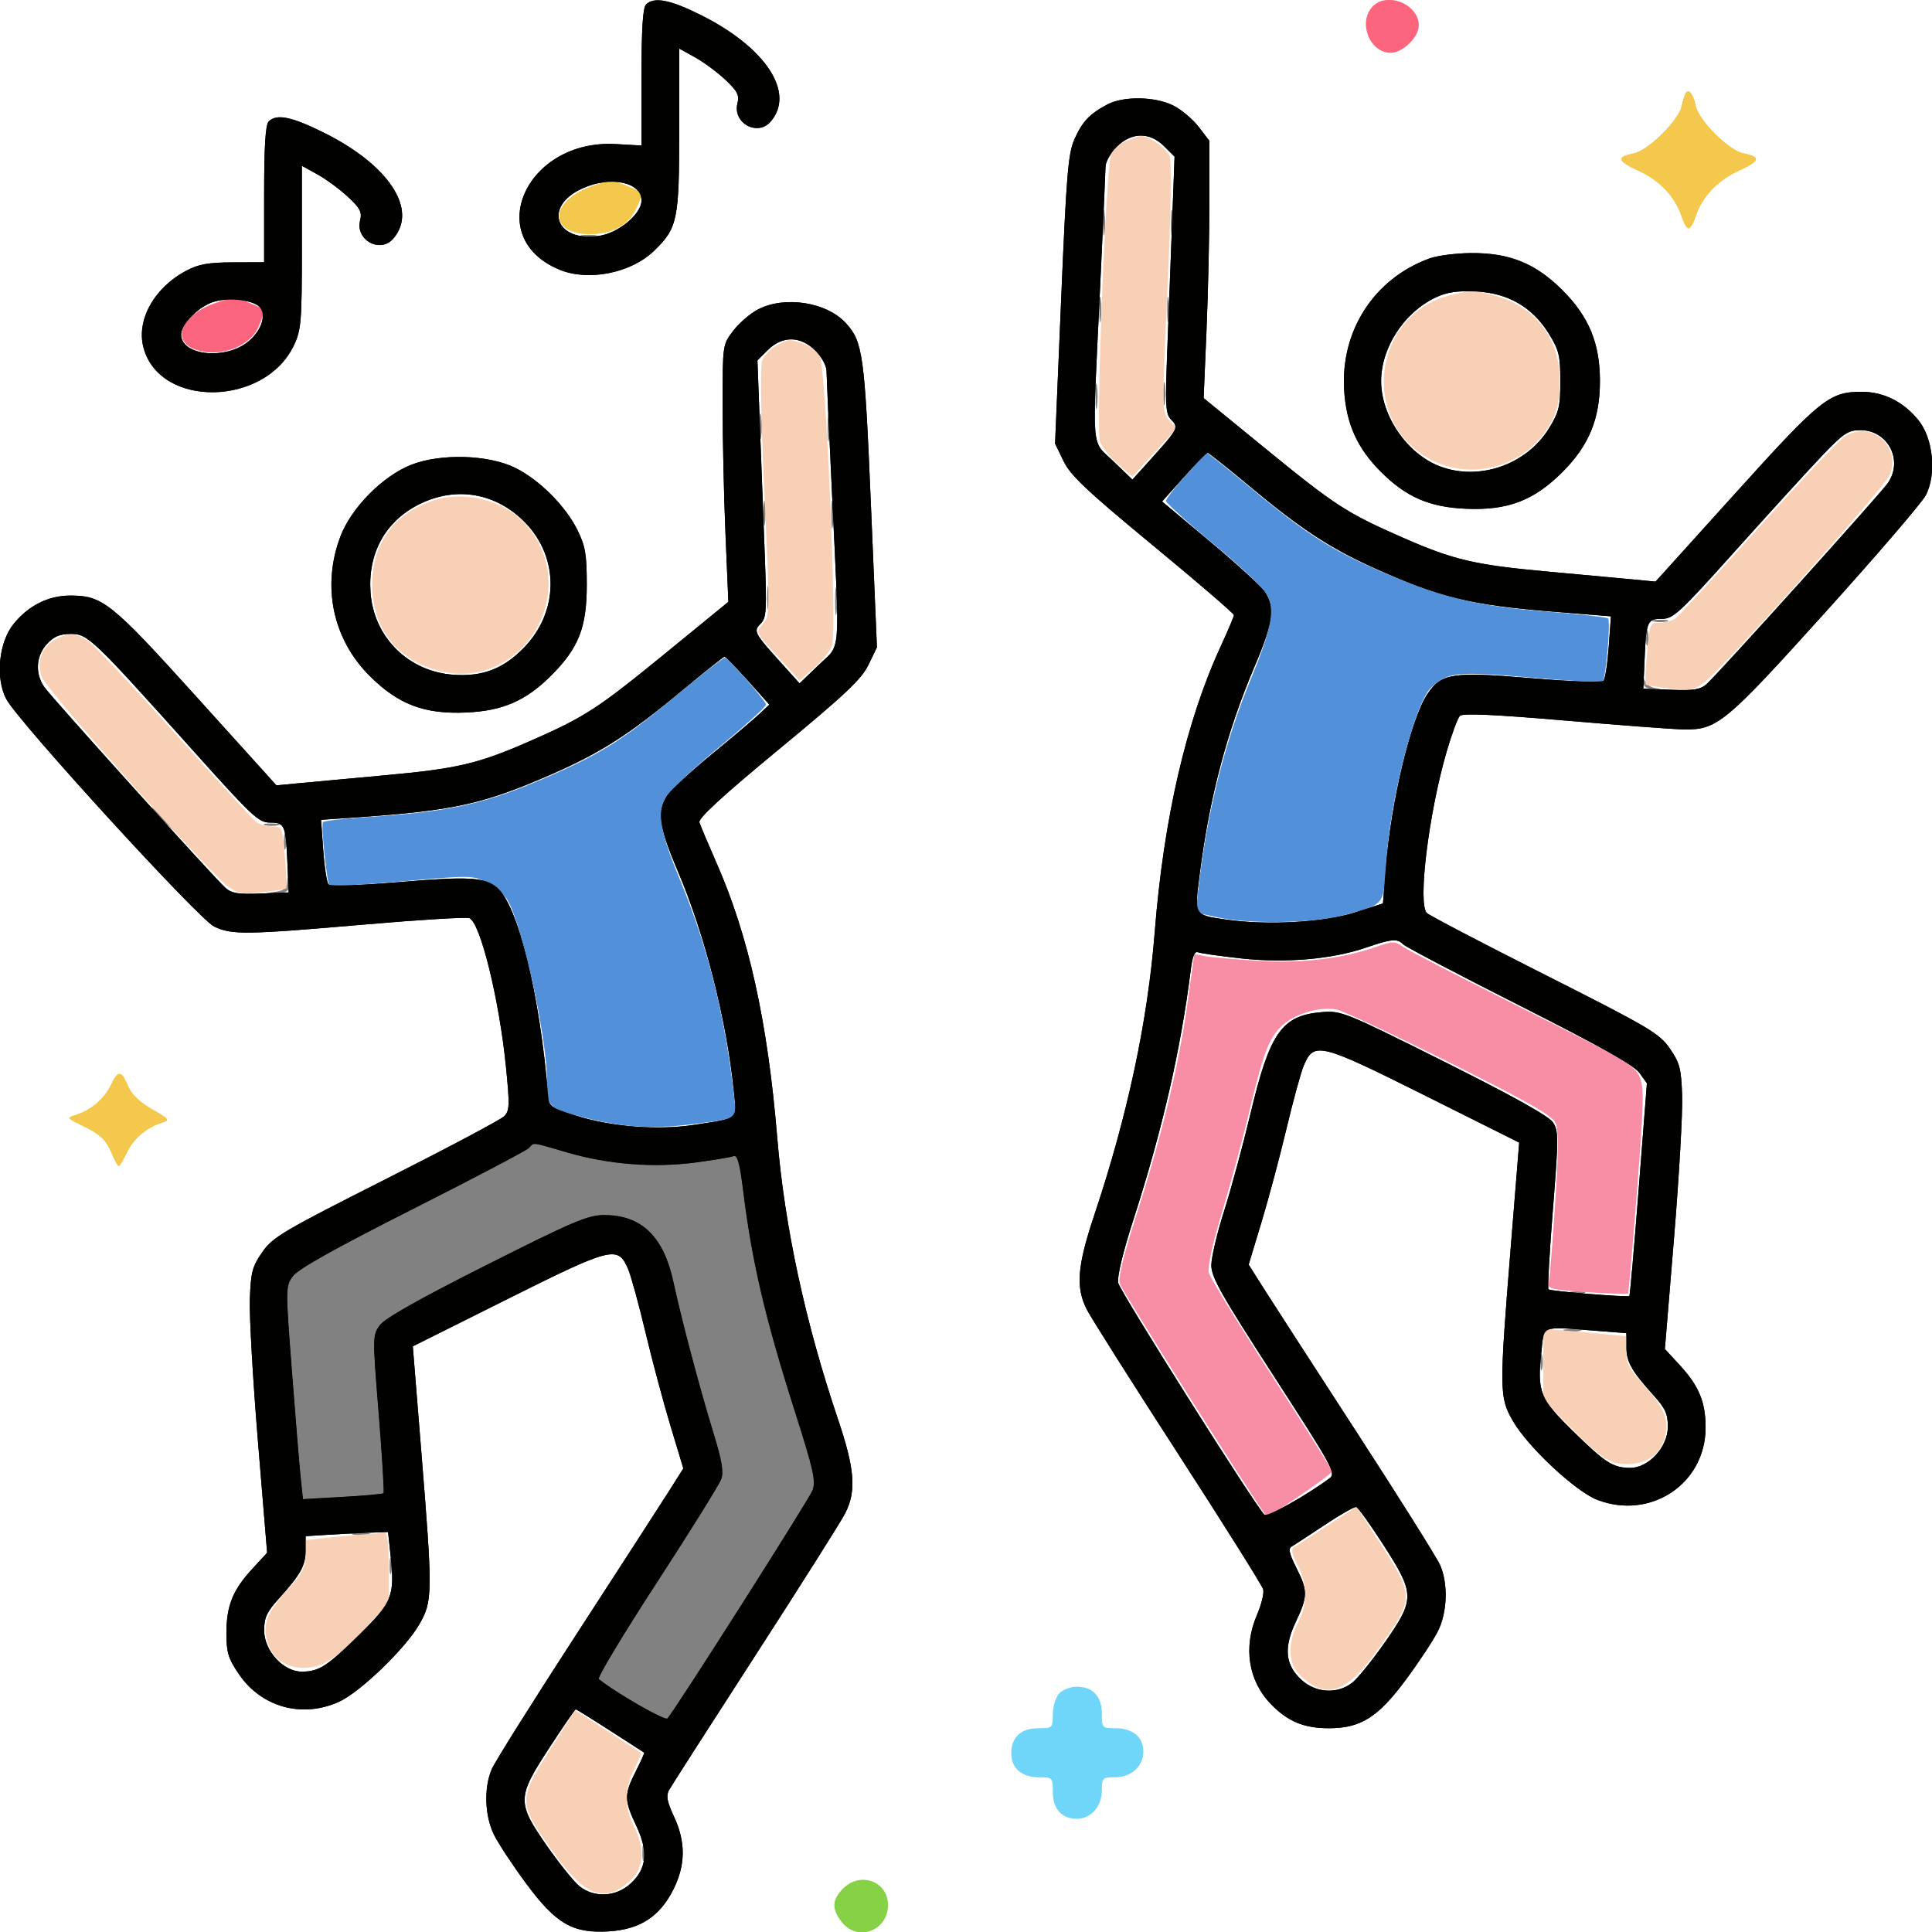 <svg xmlns="http://www.w3.org/2000/svg" width="512" height="512" viewBox="0 0 512 512" version="1.1"><path d="M 292.300 59 C 292.300 62.025, 292.487 63.263, 292.716 61.750 C 292.945 60.237, 292.945 57.763, 292.716 56.250 C 292.487 54.737, 292.300 55.975, 292.300 59 M 310.300 59 C 310.300 62.025, 310.487 63.263, 310.716 61.750 C 310.945 60.237, 310.945 57.763, 310.716 56.250 C 310.487 54.737, 310.300 55.975, 310.300 59 M 154.250 62.689 C 155.213 62.941, 156.787 62.941, 157.750 62.689 C 158.713 62.438, 157.925 62.232, 156 62.232 C 154.075 62.232, 153.287 62.438, 154.250 62.689 M 291.300 82 C 291.300 85.025, 291.487 86.263, 291.716 84.750 C 291.945 83.237, 291.945 80.763, 291.716 79.250 C 291.487 77.737, 291.300 78.975, 291.300 82 M 309.300 82 C 309.300 85.025, 309.487 86.263, 309.716 84.750 C 309.945 83.237, 309.945 80.763, 309.716 79.250 C 309.487 77.737, 309.300 78.975, 309.300 82 M 290.300 105 C 290.300 108.025, 290.487 109.263, 290.716 107.750 C 290.945 106.237, 290.945 103.763, 290.716 102.250 C 290.487 100.737, 290.300 101.975, 290.300 105 M 308.286 104.500 C 308.294 107.250, 308.488 108.256, 308.718 106.736 C 308.947 105.216, 308.941 102.966, 308.704 101.736 C 308.467 100.506, 308.279 101.750, 308.286 104.500 M 201.300 113 C 201.300 116.025, 201.487 117.263, 201.716 115.750 C 201.945 114.237, 201.945 111.763, 201.716 110.250 C 201.487 108.737, 201.300 109.975, 201.300 113 M 219.310 113.500 C 219.315 116.800, 219.502 118.029, 219.725 116.232 C 219.947 114.435, 219.943 111.735, 219.715 110.232 C 219.486 108.729, 219.304 110.200, 219.310 113.500 M 202.300 136 C 202.300 139.025, 202.487 140.262, 202.716 138.750 C 202.945 137.238, 202.945 134.762, 202.716 133.250 C 202.487 131.738, 202.300 132.975, 202.300 136 M 220.310 136.500 C 220.315 139.800, 220.502 141.029, 220.725 139.232 C 220.947 137.435, 220.943 134.735, 220.715 133.232 C 220.486 131.729, 220.304 133.200, 220.310 136.500 M 203.286 158.500 C 203.294 161.250, 203.488 162.256, 203.718 160.736 C 203.947 159.216, 203.941 156.966, 203.704 155.736 C 203.467 154.506, 203.279 155.750, 203.286 158.500 M 221.310 159.500 C 221.315 162.800, 221.502 164.029, 221.725 162.232 C 221.947 160.435, 221.943 157.735, 221.715 156.232 C 221.486 154.729, 221.304 156.200, 221.310 159.500 M 438.250 164.689 C 439.212 164.941, 440.788 164.941, 441.750 164.689 C 442.712 164.438, 441.925 164.232, 440 164.232 C 438.075 164.232, 437.288 164.438, 438.250 164.689 M 436.232 169 C 436.232 170.925, 436.438 171.713, 436.689 170.750 C 436.941 169.787, 436.941 168.213, 436.689 167.250 C 436.438 166.287, 436.232 167.075, 436.232 169 M 435.336 180 C 435.467 181.991, 436.063 182.525, 438.262 182.622 C 440.666 182.728, 440.707 182.688, 438.574 182.311 C 437.063 182.045, 435.941 181.040, 435.648 179.690 C 435.251 177.864, 435.200 177.916, 435.336 180 M 40 214.313 C 40 214.485, 41.462 215.948, 43.250 217.563 L 46.500 220.500 43.563 217.250 C 40.825 214.221, 40 213.540, 40 214.313 M 70.250 218.689 C 71.213 218.941, 72.787 218.941, 73.750 218.689 C 74.713 218.438, 73.925 218.232, 72 218.232 C 70.075 218.232, 69.287 218.438, 70.250 218.689 M 75.232 223 C 75.232 224.925, 75.438 225.713, 75.689 224.750 C 75.941 223.787, 75.941 222.213, 75.689 221.250 C 75.438 220.287, 75.232 221.075, 75.232 223 M 76.079 233.684 C 76.022 235.272, 75.250 235.981, 73.250 236.284 L 70.500 236.700 73.281 236.850 C 76.121 237.003, 77.638 235.184, 76.673 232.783 C 76.390 232.077, 76.122 232.483, 76.079 233.684 M 140.157 304.250 C 139.473 304.938, 125.561 312.250, 109.241 320.500 C 88.661 330.904, 78.968 336.335, 77.608 338.225 C 75.677 340.909, 75.673 341.284, 77.354 363.225 C 78.293 375.476, 79.337 388.152, 79.676 391.392 L 80.291 397.285 90.763 396.692 C 96.522 396.366, 101.412 395.922, 101.629 395.705 C 101.845 395.488, 101.271 385.994, 100.352 374.607 C 98.711 354.261, 98.716 353.856, 100.640 351.201 C 101.971 349.365, 111.018 344.258, 128.901 335.250 C 152.068 323.580, 155.794 322, 160.152 322 C 169.992 322, 175.860 327.658, 178.450 339.643 C 180.683 349.978, 185.465 368.015, 189.119 379.887 C 191.303 386.982, 191.823 390.062, 191.157 391.957 C 190.665 393.356, 182.979 405.703, 174.078 419.396 C 165.176 433.089, 158.254 444.591, 158.696 444.956 C 162.939 448.460, 176.259 456.115, 176.877 455.405 C 179.179 452.759, 214.428 397.327, 215.332 394.931 C 216.242 392.520, 215.565 389.489, 210.723 374.302 C 202.773 349.365, 199.315 334.642, 196.958 315.693 C 196.029 308.222, 195.418 306.009, 194.393 306.403 C 193.652 306.687, 189.120 307.442, 184.320 308.081 C 173.299 309.547, 161.355 308.618, 150.390 305.440 C 140.482 302.569, 141.689 302.709, 140.157 304.250 M 416.250 342.689 C 417.212 342.941, 418.788 342.941, 419.750 342.689 C 420.712 342.438, 419.925 342.232, 418 342.232 C 416.075 342.232, 415.288 342.438, 416.250 342.689 M 414.762 352.707 C 416.006 352.946, 417.806 352.937, 418.762 352.687 C 419.718 352.437, 418.700 352.241, 416.500 352.252 C 414.300 352.263, 413.518 352.468, 414.762 352.707 M 408.232 361 C 408.232 362.925, 408.438 363.712, 408.689 362.750 C 408.941 361.788, 408.941 360.212, 408.689 359.250 C 408.438 358.288, 408.232 359.075, 408.232 361 M 93.762 406.707 C 95.006 406.946, 96.806 406.937, 97.762 406.687 C 98.718 406.437, 97.700 406.241, 95.500 406.252 C 93.300 406.263, 92.518 406.468, 93.762 406.707 M 103.232 415 C 103.232 416.925, 103.438 417.712, 103.689 416.750 C 103.941 415.788, 103.941 414.212, 103.689 413.250 C 103.438 412.288, 103.232 413.075, 103.232 415 M 170.232 491 C 170.232 492.925, 170.438 493.712, 170.689 492.750 C 170.941 491.788, 170.941 490.212, 170.689 489.250 C 170.438 488.288, 170.232 489.075, 170.232 491" stroke="none" fill="#818182" fill-rule="evenodd"/><path d="M 446.707 24.734 C 446.470 25.155, 445.974 26.765, 445.604 28.311 C 444.694 32.116, 436.728 39.904, 432.981 40.654 C 428.249 41.600, 428.558 42.651, 434.346 45.301 C 439.923 47.854, 444.028 52.263, 445.706 57.500 C 446.234 59.150, 447.042 60.500, 447.500 60.500 C 447.958 60.500, 448.766 59.150, 449.294 57.500 C 450.972 52.263, 455.077 47.854, 460.654 45.301 C 466.442 42.651, 466.751 41.600, 462.019 40.654 C 458.096 39.869, 450.131 31.904, 449.346 27.981 C 448.729 24.895, 447.481 23.358, 446.707 24.734 M 156.684 49.449 C 145.680 53.373, 145.382 62, 156.251 62 C 162.235 62, 166.421 59.739, 168.484 55.393 C 170.511 51.121, 170.508 51.110, 166.532 49.449 C 162.354 47.703, 161.578 47.703, 156.684 49.449 M 29.435 287.496 C 27.668 291.219, 24.148 294.225, 20.072 295.493 C 17.707 296.228, 17.742 296.296, 21.425 298.088 C 26.628 300.618, 28.092 301.979, 29.668 305.750 C 30.416 307.538, 31.225 309, 31.467 309 C 31.708 309, 32.658 307.416, 33.576 305.480 C 35.323 301.800, 38.857 298.773, 42.859 297.529 C 45.065 296.843, 44.896 296.612, 40.257 293.962 C 37.083 292.149, 34.835 290.017, 34.018 288.043 C 32.179 283.605, 31.330 283.503, 29.435 287.496" stroke="none" fill="#f4c84d" fill-rule="evenodd"/><path d="M 171.200 1.200 C 170.355 2.045, 170 7.752, 170 20.483 L 170 38.565 163.175 38.180 C 139.431 36.838, 127.721 62.885, 148.218 71.447 C 155.885 74.650, 167.228 72.394, 173.348 66.451 C 179.576 60.402, 180 58.352, 180 34.314 L 180 12.872 184.186 15.186 C 186.488 16.459, 190.109 19.138, 192.233 21.140 C 195.451 24.174, 195.983 25.220, 195.428 27.430 C 194.132 32.596, 200.752 36.230, 204.211 32.250 C 210.831 24.631, 203.004 12.631, 185.796 4.018 C 177.574 -0.097, 173.319 -0.919, 171.200 1.200 M 293.500 27.665 C 288.771 30.164, 286.853 32.179, 284.769 36.839 C 283.069 40.638, 282.628 45.925, 281.216 79.364 L 279.604 117.552 281.852 122.195 C 283.695 126.002, 287.966 130.032, 305.550 144.553 C 317.348 154.296, 327 162.594, 327 162.993 C 327 163.392, 325.450 167.074, 323.555 171.175 C 314.376 191.042, 308.385 216.939, 306.015 247 C 304.147 270.688, 298.828 295.592, 289.985 322.045 C 285.467 335.562, 285.029 341.176, 288.033 347.066 C 289.152 349.258, 300.019 366.435, 312.182 385.237 C 324.346 404.038, 334.509 420.231, 334.768 421.220 C 335.027 422.209, 334.285 425.236, 333.119 427.945 C 329.418 436.549, 330.809 445.437, 336.827 451.634 C 341.276 456.214, 345.574 458, 352.152 458 C 360.609 458, 365.191 455.110, 372.597 445.106 C 376.101 440.373, 379.918 434.581, 381.080 432.236 C 383.544 427.261, 383.806 419.839, 381.692 414.857 C 380.909 413.011, 370.921 397.100, 359.497 379.500 C 348.073 361.900, 336.967 344.719, 334.817 341.320 L 330.909 335.139 334.329 323.820 C 336.210 317.594, 339.193 306.425, 340.958 299 C 342.722 291.575, 344.791 284.049, 345.554 282.276 C 348.244 276.030, 349.795 276.417, 377.477 290.245 L 402.601 302.795 400.354 330.648 C 397.306 368.442, 397.328 370.296, 400.895 376.514 C 404.849 383.407, 417.551 395.281, 423.334 397.490 C 437.479 402.892, 452 393.177, 452 378.311 C 452 371.566, 450.235 367.295, 445.181 361.810 L 441.209 357.500 443.640 328 C 444.978 311.775, 445.943 294.826, 445.786 290.335 C 445.534 283.139, 445.144 281.656, 442.496 277.835 C 439.733 273.849, 437.078 272.282, 409.496 258.359 C 392.998 250.032, 378.889 242.657, 378.143 241.970 C 375.648 239.674, 378.610 215.497, 383.391 199.132 C 384.735 194.530, 386.310 190.290, 386.889 189.711 C 387.627 188.973, 395.965 189.343, 414.721 190.946 C 429.450 192.205, 443.600 193.267, 446.166 193.307 C 455.075 193.445, 457.106 191.766, 483.728 162.262 C 497.353 147.162, 509.335 133.204, 510.356 131.243 C 513.260 125.667, 512.331 116.212, 508.402 111.358 C 504.444 106.468, 499.183 103.833, 493.376 103.833 C 484.800 103.833, 482.517 105.666, 459.901 130.703 L 438.738 154.131 432.619 153.547 C 429.254 153.226, 419.116 152.290, 410.091 151.468 C 390.783 149.708, 385.247 148.408, 371.646 142.438 C 356.935 135.980, 353.796 133.945, 335.501 119 L 318.976 105.500 319.738 87.500 C 320.157 77.600, 320.500 62.264, 320.500 53.421 L 320.500 37.341 317.692 33.661 C 316.148 31.637, 313.128 29.086, 310.982 27.991 C 306.228 25.565, 297.772 25.408, 293.500 27.665 M 71.200 32.200 C 70.355 33.045, 70 38.746, 69.999 51.450 L 69.997 69.500 61.749 69.527 C 55.256 69.548, 52.628 70.015, 49.405 71.718 C 40.804 76.264, 36.029 84.898, 38.056 92.240 C 42.477 108.251, 70.278 107.704, 77.915 91.457 C 79.826 87.391, 80 85.229, 80 65.481 L 80 43.940 84.132 46.220 C 86.404 47.474, 90.025 50.138, 92.178 52.140 C 95.453 55.184, 95.985 56.213, 95.428 58.430 C 94.132 63.596, 100.752 67.230, 104.211 63.250 C 110.875 55.581, 103.076 43.707, 85.733 35.115 C 77.194 30.885, 73.297 30.103, 71.200 32.200 M 295.923 38.923 C 294.315 40.531, 292.988 42.893, 292.973 44.173 C 292.959 45.453, 292.296 60.225, 291.500 77 C 289.419 120.880, 289.073 116.474, 295.051 122.236 L 300.101 127.104 304.801 121.894 C 312.179 113.715, 312.413 113.271, 310.414 111.271 C 308.878 109.736, 308.769 107.806, 309.351 92.530 C 309.708 83.163, 310.286 67.850, 310.636 58.500 L 311.273 41.500 308.500 38.750 C 304.656 34.937, 299.843 35.003, 295.923 38.923 M 154.331 49.937 C 143.825 54.707, 147.204 64.246, 158.783 62.510 C 163.952 61.735, 170 56.691, 170 53.157 C 170 48.232, 161.798 46.547, 154.331 49.937 M 378.763 68.514 C 364.092 73.903, 355.205 87.705, 356.220 103.525 C 356.787 112.362, 359.689 118.775, 365.957 125.043 C 372.642 131.727, 378.816 134.407, 388.500 134.826 C 399.577 135.306, 406.486 132.674, 414.080 125.080 C 421.090 118.070, 424 111.007, 424 101 C 424 90.993, 421.090 83.930, 414.080 76.920 C 406.935 69.775, 399.995 66.970, 389.712 67.070 C 385.746 67.109, 380.818 67.759, 378.763 68.514 M 380.500 78.817 C 372.122 82.757, 366.011 92.112, 366.011 101 C 366.011 110.262, 372.903 120.270, 381.558 123.575 C 391.952 127.545, 404.515 123.190, 410.474 113.552 C 413.152 109.219, 413.500 107.777, 413.500 101 C 413.500 94.223, 413.152 92.781, 410.474 88.448 C 406.107 81.386, 399.634 77.639, 391.119 77.244 C 386.227 77.017, 383.456 77.427, 380.500 78.817 M 56.604 79.989 C 52.614 81.251, 48 85.902, 48 88.661 C 48 94.290, 59.905 95.475, 65.886 90.442 C 69.414 87.474, 70.700 83.272, 68.696 81.267 C 66.904 79.475, 60.401 78.788, 56.604 79.989 M 200.804 82.041 C 198.771 83.114, 195.846 85.646, 194.304 87.667 C 191.501 91.340, 191.500 91.345, 191.500 107.421 C 191.500 116.264, 191.843 131.600, 192.262 141.500 L 193.024 159.500 176.499 173 C 158.204 187.945, 155.065 189.980, 140.354 196.438 C 126.753 202.408, 121.217 203.708, 101.909 205.468 C 92.884 206.290, 82.746 207.226, 79.381 207.547 L 73.262 208.131 52.099 184.703 C 29.483 159.666, 27.200 157.833, 18.624 157.833 C 12.817 157.833, 7.556 160.468, 3.598 165.358 C -0.331 170.212, -1.261 179.673, 1.644 185.229 C 4.746 191.163, 52.687 243.624, 56.783 245.567 C 61.446 247.780, 65.149 247.727, 96.684 245 C 111.085 243.754, 123.546 242.996, 124.376 243.314 C 127.288 244.431, 132.309 264.851, 134.099 282.851 C 135.105 292.969, 135.050 294.379, 133.597 295.831 C 132.701 296.728, 118.589 304.220, 102.238 312.481 C 74.925 326.280, 72.265 327.852, 69.504 331.835 C 66.856 335.656, 66.466 337.139, 66.214 344.335 C 66.057 348.826, 67.022 365.775, 68.360 382 L 70.791 411.500 66.819 415.810 C 61.670 421.399, 60 425.573, 60 432.855 C 60 437.880, 60.491 439.500, 63.250 443.580 C 69.233 452.428, 80.032 455.437, 89.837 450.988 C 95.436 448.447, 107.402 436.917, 111.100 430.500 C 114.673 424.299, 114.695 422.457, 111.646 384.648 L 109.399 356.795 134.523 344.245 C 162.205 330.417, 163.756 330.030, 166.446 336.276 C 167.209 338.049, 169.278 345.575, 171.042 353 C 172.807 360.425, 175.790 371.594, 177.671 377.820 L 181.091 389.139 177.183 395.320 C 175.033 398.719, 163.927 415.900, 152.503 433.500 C 141.079 451.100, 131.091 467.011, 130.308 468.857 C 128.194 473.839, 128.456 481.261, 130.920 486.236 C 132.082 488.581, 135.899 494.373, 139.403 499.106 C 147.388 509.893, 151.797 512.437, 161.444 511.823 C 169.640 511.301, 174.891 507.867, 178.467 500.691 C 181.706 494.191, 181.751 488.154, 178.611 481.411 C 176.782 477.484, 176.481 475.884, 177.291 474.411 C 177.868 473.360, 188.149 457.324, 200.137 438.776 C 212.125 420.227, 222.848 403.258, 223.967 401.066 C 227.002 395.116, 226.556 389.363, 222.019 375.937 C 213.387 350.390, 207.930 325.070, 205.978 301.500 C 203.426 270.697, 198.412 248.037, 189.843 228.590 C 187.640 223.590, 185.619 218.798, 185.352 217.939 C 185.013 216.853, 191.406 210.977, 206.383 198.609 C 224.027 184.037, 228.304 180.003, 230.148 176.195 L 232.396 171.552 230.788 133.459 C 229.118 93.895, 228.665 90.605, 224.212 85.680 C 219.113 80.042, 207.892 78.297, 200.804 82.041 M 203.500 92.750 L 200.727 95.500 201.364 112.500 C 201.714 121.850, 202.292 137.163, 202.649 146.530 C 203.231 161.806, 203.122 163.736, 201.586 165.271 C 199.587 167.271, 199.821 167.715, 207.199 175.894 L 211.899 181.104 216.949 176.236 C 222.927 170.474, 222.581 174.880, 220.500 131 C 219.704 114.225, 219.041 99.453, 219.027 98.173 C 219.012 96.893, 217.685 94.531, 216.077 92.923 C 212.157 89.003, 207.344 88.937, 203.500 92.750 M 482.883 120.750 C 479.338 124.463, 469.075 135.713, 460.076 145.750 C 445.146 162.402, 443.425 164, 440.424 164 C 436.522 164, 436.263 164.619, 435.820 175 L 435.500 182.500 442.870 182.796 C 448.828 183.036, 450.629 182.748, 452.267 181.296 C 455.279 178.626, 498.306 130.901, 500.291 128.027 C 504.471 121.979, 500.340 114, 493.028 114 C 489.764 114, 488.570 114.794, 482.883 120.750 M 313.732 126.451 L 307.965 132.900 320.732 143.583 C 327.755 149.459, 334.285 155.444, 335.243 156.883 C 337.946 160.940, 337.368 165.157, 332.565 176.402 C 325.159 193.742, 320.515 211.303, 317.901 231.852 C 316.527 242.662, 316.415 242.475, 324.991 243.708 C 335.812 245.264, 350.876 244.429, 359 241.823 L 366.500 239.418 367.242 229.959 C 368.609 212.548, 373.926 190.377, 378.292 183.890 C 381.987 178.400, 384.875 177.964, 405.851 179.731 C 416.426 180.623, 424.469 180.898, 424.936 180.386 C 425.380 179.899, 426.006 175.863, 426.328 171.418 L 426.912 163.335 411.752 162.111 C 389.672 160.328, 381.545 158.343, 364 150.447 C 352.593 145.314, 344.630 140.091, 331.540 129.156 C 325.511 124.120, 320.336 120, 320.040 120.001 C 319.743 120.001, 316.905 122.903, 313.732 126.451 M 109.011 123.163 C 101.385 126.157, 93.026 134.642, 90.163 142.295 C 85.253 155.416, 88.192 169.352, 97.920 179.080 C 105.514 186.674, 112.423 189.306, 123.500 188.826 C 133.184 188.407, 139.358 185.727, 146.043 179.043 C 153.366 171.720, 155.500 166.294, 155.500 155 C 155.500 146.934, 155.129 144.745, 153.043 140.500 C 149.901 134.107, 142.886 127.094, 136.500 123.962 C 129.407 120.484, 116.772 120.117, 109.011 123.163 M 111.105 133.635 C 102.131 138.107, 97.442 146.605, 98.196 157.029 C 99.052 168.864, 108.194 177.952, 120.112 178.814 C 127.817 179.372, 133.326 177.283, 138.755 171.745 C 148.109 162.205, 148.309 147.927, 139.221 138.538 C 131.543 130.606, 120.906 128.751, 111.105 133.635 M 12.452 170.646 C 9.545 173.783, 9.239 178.451, 11.705 182.027 C 13.646 184.842, 56.676 232.552, 59.749 235.296 C 61.375 236.749, 63.168 237.036, 69.130 236.796 L 76.500 236.500 76.180 229 C 75.737 218.619, 75.478 218, 71.576 218 C 68.575 218, 66.854 216.402, 51.924 199.750 C 24.458 169.114, 23.295 168, 18.788 168 C 15.873 168, 14.293 168.660, 12.452 170.646 M 180.500 183.197 C 166.620 194.735, 159.191 199.484, 146 205.255 C 128.157 213.061, 120.254 214.810, 94.792 216.589 L 85.083 217.268 85.670 225.384 C 85.992 229.848, 86.620 233.899, 87.064 234.386 C 87.531 234.898, 95.534 234.626, 106.054 233.739 C 123.999 232.227, 128.452 232.471, 131.670 235.141 C 137.244 239.767, 143.112 263.652, 145.262 290.463 C 145.483 293.216, 146.016 293.586, 152.821 295.712 C 162.183 298.637, 174.390 299.569, 184 298.092 C 195.921 296.259, 195.243 296.838, 194.469 289.160 C 192.569 270.305, 186.775 247.587, 179.559 230.691 C 174.634 219.163, 174.042 214.972, 176.757 210.857 C 177.715 209.403, 183 204.517, 188.500 199.998 C 194 195.480, 199.712 190.647, 201.193 189.259 L 203.887 186.734 198.193 180.368 C 195.062 176.866, 192.275 174.013, 192 174.027 C 191.725 174.042, 186.550 178.168, 180.500 183.197 M 362.009 251.129 C 353.061 254.207, 340.684 255.286, 329.033 254.004 C 323.439 253.388, 318.265 252.655, 317.534 252.375 C 316.577 252.007, 316.020 253.350, 315.541 257.183 C 312.918 278.137, 308.059 299.309, 300.458 322.915 C 297.508 332.075, 296.012 338.312, 296.355 340.023 C 296.792 342.211, 332.155 398.295, 335.049 401.391 C 335.761 402.153, 346.127 396.379, 352.354 391.752 C 354.092 390.461, 353.176 388.780, 337.604 364.705 C 323.547 342.974, 321.003 338.458, 321.018 335.268 C 321.029 333.196, 322.544 326.775, 324.385 321 C 326.227 315.225, 329.431 303.387, 331.505 294.693 C 336.525 273.650, 339.748 269.100, 350.252 268.229 C 355.445 267.798, 356.313 268.149, 382.763 281.381 C 400.982 290.496, 410.472 295.790, 411.556 297.446 C 413.048 299.722, 413.046 301.535, 411.531 320.568 C 410.626 331.926, 410.102 341.436, 410.366 341.699 C 410.844 342.178, 431.234 343.841, 431.796 343.448 C 431.959 343.334, 433.073 330.604, 434.270 315.159 L 436.448 287.077 434.440 284.289 C 433.020 282.318, 423.723 277.098, 402.759 266.500 C 386.439 258.250, 372.527 250.938, 371.843 250.250 C 370.266 248.664, 368.790 248.796, 362.009 251.129 M 140.157 304.250 C 139.473 304.938, 125.561 312.250, 109.241 320.500 C 88.661 330.904, 78.968 336.335, 77.608 338.225 C 75.677 340.909, 75.673 341.284, 77.354 363.225 C 78.293 375.476, 79.337 388.152, 79.676 391.392 L 80.291 397.285 90.763 396.692 C 96.522 396.366, 101.412 395.922, 101.629 395.705 C 101.845 395.488, 101.271 385.994, 100.352 374.607 C 98.711 354.261, 98.716 353.856, 100.640 351.201 C 101.971 349.365, 111.018 344.258, 128.901 335.250 C 152.068 323.580, 155.794 322, 160.152 322 C 169.992 322, 175.860 327.658, 178.450 339.643 C 180.683 349.978, 185.465 368.015, 189.119 379.887 C 191.303 386.982, 191.823 390.062, 191.157 391.957 C 190.665 393.356, 182.979 405.703, 174.078 419.396 C 165.176 433.089, 158.254 444.591, 158.696 444.956 C 162.939 448.460, 176.259 456.115, 176.877 455.405 C 179.179 452.759, 214.428 397.327, 215.332 394.931 C 216.242 392.520, 215.565 389.489, 210.723 374.302 C 202.773 349.365, 199.315 334.642, 196.958 315.693 C 196.029 308.222, 195.418 306.009, 194.393 306.403 C 193.652 306.687, 189.120 307.442, 184.320 308.081 C 173.299 309.547, 161.355 308.618, 150.390 305.440 C 140.482 302.569, 141.689 302.709, 140.157 304.250 M 408.465 358.482 C 407.354 368.859, 408.062 370.625, 416.753 379.166 C 425.416 387.677, 427.471 389, 432.034 389 C 436.934 389, 442 383.448, 442 378.078 C 442 374.703, 441.306 373.189, 438.174 369.728 C 432.348 363.289, 431 360.883, 431 356.926 L 431 353.296 422.750 352.654 C 408.119 351.515, 409.261 351.049, 408.465 358.482 M 351 404.166 C 346.875 406.917, 342.948 409.480, 342.273 409.861 C 341.361 410.376, 341.683 411.811, 343.523 415.446 C 346.628 421.579, 346.615 423.007, 343.395 429.813 C 340.121 436.734, 340.589 441.291, 344.981 445.250 C 348.800 448.693, 354.484 448.980, 358.366 445.927 C 359.816 444.786, 363.701 439.984, 367.001 435.255 C 375.006 423.783, 374.987 422.431, 366.656 409.472 C 363.167 404.044, 359.904 399.505, 359.406 399.384 C 358.908 399.263, 355.125 401.415, 351 404.166 M 86.750 406.739 L 81 407.100 81 410.827 C 81 414.882, 79.676 417.262, 73.826 423.728 C 70.694 427.189, 70 428.703, 70 432.078 C 70 437.448, 75.066 443, 79.966 443 C 84.529 443, 86.584 441.677, 95.247 433.166 C 103.938 424.625, 104.646 422.859, 103.535 412.482 L 102.841 406 97.670 406.189 C 94.827 406.293, 89.912 406.541, 86.750 406.739 M 145.611 463.128 C 136.959 476.384, 136.928 477.688, 144.999 489.255 C 148.299 493.984, 152.184 498.786, 153.634 499.927 C 157.516 502.980, 163.200 502.693, 167.019 499.250 C 171.411 495.291, 171.879 490.734, 168.605 483.813 C 165.387 477.011, 165.373 475.578, 168.466 469.469 C 169.822 466.790, 170.834 464.539, 170.716 464.466 C 170.597 464.393, 166.547 461.783, 161.716 458.667 C 156.884 455.550, 152.771 453, 152.576 453 C 152.381 453, 149.247 457.558, 145.611 463.128" stroke="none" fill="#010100" fill-rule="evenodd"/><path d="M 446.707 24.734 C 446.470 25.155, 445.974 26.765, 445.604 28.311 C 444.694 32.116, 436.728 39.904, 432.981 40.654 C 428.249 41.600, 428.558 42.651, 434.346 45.301 C 439.923 47.854, 444.028 52.263, 445.706 57.500 C 446.234 59.150, 447.042 60.500, 447.500 60.500 C 447.958 60.500, 448.766 59.150, 449.294 57.500 C 450.972 52.263, 455.077 47.854, 460.654 45.301 C 466.442 42.651, 466.751 41.600, 462.019 40.654 C 458.096 39.869, 450.131 31.904, 449.346 27.981 C 448.729 24.895, 447.481 23.358, 446.707 24.734 M 156.684 49.449 C 145.680 53.373, 145.382 62, 156.251 62 C 162.235 62, 166.421 59.739, 168.484 55.393 C 170.511 51.121, 170.508 51.110, 166.532 49.449 C 162.354 47.703, 161.578 47.703, 156.684 49.449 M 29.435 287.496 C 27.668 291.219, 24.148 294.225, 20.072 295.493 C 17.707 296.228, 17.742 296.296, 21.425 298.088 C 26.628 300.618, 28.092 301.979, 29.668 305.750 C 30.416 307.538, 31.225 309, 31.467 309 C 31.708 309, 32.658 307.416, 33.576 305.480 C 35.323 301.800, 38.857 298.773, 42.859 297.529 C 45.065 296.843, 44.896 296.612, 40.257 293.962 C 37.083 292.149, 34.835 290.017, 34.018 288.043 C 32.179 283.605, 31.330 283.503, 29.435 287.496" stroke="none" fill="#f4c84d" fill-rule="evenodd"/><path d="M 363.655 1.829 C 359.825 6.061, 363.015 14, 368.545 14 C 371.742 14, 376 9.850, 376 6.734 C 376 1.049, 367.439 -2.353, 363.655 1.829 M 56.741 80.429 C 47.585 83.697, 45.154 90.844, 52.508 92.875 C 58.964 94.657, 66.397 91.687, 68.585 86.452 C 70.459 81.965, 70.509 82.111, 66.532 80.449 C 62.361 78.706, 61.574 78.705, 56.741 80.429" stroke="none" fill="#fc657e" fill-rule="evenodd"/><path d="M 446.707 24.734 C 446.470 25.155, 445.974 26.765, 445.604 28.311 C 444.694 32.116, 436.728 39.904, 432.981 40.654 C 428.249 41.600, 428.558 42.651, 434.346 45.301 C 439.923 47.854, 444.028 52.263, 445.706 57.500 C 446.234 59.150, 447.042 60.500, 447.500 60.500 C 447.958 60.500, 448.766 59.150, 449.294 57.500 C 450.972 52.263, 455.077 47.854, 460.654 45.301 C 466.442 42.651, 466.751 41.600, 462.019 40.654 C 458.096 39.869, 450.131 31.904, 449.346 27.981 C 448.729 24.895, 447.481 23.358, 446.707 24.734 M 156.684 49.449 C 145.680 53.373, 145.382 62, 156.251 62 C 162.235 62, 166.421 59.739, 168.484 55.393 C 170.511 51.121, 170.508 51.110, 166.532 49.449 C 162.354 47.703, 161.578 47.703, 156.684 49.449 M 29.435 287.496 C 27.668 291.219, 24.148 294.225, 20.072 295.493 C 17.707 296.228, 17.742 296.296, 21.425 298.088 C 26.628 300.618, 28.092 301.979, 29.668 305.750 C 30.416 307.538, 31.225 309, 31.467 309 C 31.708 309, 32.658 307.416, 33.576 305.480 C 35.323 301.800, 38.857 298.773, 42.859 297.529 C 45.065 296.843, 44.896 296.612, 40.257 293.962 C 37.083 292.149, 34.835 290.017, 34.018 288.043 C 32.179 283.605, 31.330 283.503, 29.435 287.496" stroke="none" fill="#f4c84d" fill-rule="evenodd"/><path d="M 223.455 500.455 C 220.456 503.453, 220.351 505.905, 223.073 509.365 C 227.266 514.696, 235.333 511.713, 235.333 504.831 C 235.333 498.581, 228.022 495.887, 223.455 500.455" stroke="none" fill="#87d147" fill-rule="evenodd"/><path d="M 280.655 448.829 C 279.745 449.835, 279 452.310, 279 454.329 C 279 457.921, 278.917 458, 275.155 458 C 270.542 458, 268 460.371, 268 464.674 C 268 468.615, 270.763 471, 275.329 471 C 278.921 471, 279 471.083, 279 474.845 C 279 479.338, 281.354 482, 285.329 482 C 289.097 482, 292 478.737, 292 474.500 C 292 471.167, 292.167 471, 295.500 471 C 299.804 471, 303 468.083, 303 464.155 C 303 460.374, 300.173 458, 295.671 458 C 292.079 458, 292 457.917, 292 454.155 C 292 449.542, 289.629 447, 285.326 447 C 283.667 447, 281.565 447.823, 280.655 448.829" stroke="none" fill="#70d6f9" fill-rule="evenodd"/><path d="M 364.316 251.052 C 355.358 254.130, 344.740 255.347, 333.191 254.621 C 327.311 254.251, 321.150 253.701, 319.500 253.399 L 316.500 252.849 314.676 266.030 C 312.445 282.148, 307.745 301.595, 301.108 322.164 C 297.884 332.157, 296.321 338.536, 296.717 340.089 C 297.145 341.771, 329.215 392.706, 335.584 401.821 C 335.964 402.365, 353 390.747, 353 389.943 C 353 389.526, 345.791 378.050, 336.980 364.439 C 328.170 350.828, 320.689 338.607, 320.356 337.283 C 319.984 335.801, 321.338 329.606, 323.874 321.187 C 326.142 313.659, 329.503 301.200, 331.343 293.500 C 335.017 278.129, 336.634 274.220, 340.611 271.092 C 344.124 268.328, 350.411 266.713, 354.334 267.567 C 356.075 267.947, 369.551 274.283, 384.280 281.647 C 405.023 292.019, 411.320 295.607, 412.213 297.567 C 413.087 299.486, 413.062 304.740, 412.112 319.299 C 411.422 329.859, 410.654 339.225, 410.405 340.112 C 410.018 341.492, 411.483 341.826, 420.570 342.435 C 426.409 342.826, 431.306 343.001, 431.452 342.823 C 431.597 342.645, 432.661 330.402, 433.816 315.616 C 435.640 292.255, 435.733 288.297, 434.524 285.403 C 433.254 282.363, 430.582 280.798, 403.816 267.416 C 387.692 259.355, 373.375 251.975, 372 251.016 C 369.620 249.355, 369.251 249.357, 364.316 251.052" stroke="none" fill="#f88ea6" fill-rule="evenodd"/><path d="M 314.250 125.952 C 311.363 129.156, 309 132.216, 309 132.753 C 309 133.289, 314.805 138.539, 321.901 144.418 C 329.450 150.673, 335.303 156.317, 336.009 158.022 C 337.766 162.263, 336.779 167.133, 331.660 179.500 C 324.446 196.924, 319.823 215.438, 317.509 236.166 L 316.877 241.833 322.688 243.113 C 330.953 244.933, 348.132 244.677, 355.780 242.619 C 367.158 239.558, 366.619 240.208, 367.350 228.656 C 368.417 211.799, 374.985 186.236, 379.284 182.209 C 383.681 178.091, 386.045 177.853, 405.709 179.558 C 415.865 180.438, 424.419 180.915, 424.717 180.617 C 425.580 179.753, 426.892 164.564, 426.161 163.894 C 425.798 163.561, 418.734 162.763, 410.464 162.121 C 391.855 160.677, 382.839 158.567, 367.394 152.044 C 353.237 146.065, 346.483 141.790, 331.371 129.242 C 325.250 124.159, 320.075 120.029, 319.871 120.064 C 319.667 120.099, 317.137 122.749, 314.250 125.952 M 179.500 184.094 C 165.352 195.885, 159.625 199.541, 145.904 205.542 C 128.687 213.072, 119.775 215.071, 96.724 216.574 C 90.797 216.960, 85.780 217.552, 85.577 217.888 C 85.048 218.761, 86.626 233.959, 87.317 234.650 C 87.633 234.967, 96.274 234.478, 106.518 233.565 C 124.316 231.978, 125.304 231.984, 128.757 233.702 C 130.745 234.691, 133.171 236.625, 134.149 238 C 138.101 243.557, 145 274.672, 145 286.939 C 145 293.479, 145.334 293.773, 155.720 296.381 C 165.031 298.720, 172.889 299.203, 182.500 298.028 C 195.854 296.394, 195.231 296.803, 194.490 290.163 C 192.177 269.439, 187.553 250.923, 180.340 233.500 C 175.221 221.133, 174.234 216.263, 175.991 212.022 C 176.697 210.317, 182.550 204.673, 190.099 198.418 C 197.195 192.539, 203 187.290, 203 186.754 C 203 185.787, 193.304 174.686, 192.119 174.296 C 191.779 174.184, 186.100 178.593, 179.500 184.094" stroke="none" fill="#5291da" fill-rule="evenodd"/><path d="M 298.400 37.428 C 296.694 38.170, 294.934 39.615, 294.487 40.639 C 293.107 43.798, 290.364 113.953, 291.500 117.035 C 292.050 118.528, 294.216 121.227, 296.313 123.033 L 300.126 126.318 305.966 119.909 L 311.805 113.500 309.849 111.378 C 307.925 109.292, 307.917 108.700, 309.385 76.532 C 310.294 56.604, 310.527 42.887, 309.982 41.452 C 309.178 39.339, 304.353 35.939, 302.300 36.039 C 301.860 36.061, 300.105 36.686, 298.400 37.428 M 383.713 78.422 C 365.339 83.363, 360.588 108.075, 375.784 119.666 C 387.404 128.528, 404.480 124.641, 411.239 111.595 C 412.763 108.653, 413.360 105.670, 413.360 101 C 413.360 89.967, 407.224 81.629, 396.833 78.543 C 390.739 76.733, 390.018 76.727, 383.713 78.422 M 205.704 91.596 C 204.166 92.430, 202.495 94.197, 201.991 95.523 C 201.419 97.029, 201.637 110.194, 202.573 130.614 C 204.043 162.649, 204.034 163.336, 202.134 165.397 C 200.198 167.497, 200.204 167.510, 206.034 173.909 L 211.874 180.318 215.687 177.033 C 217.784 175.227, 219.950 172.528, 220.500 171.035 C 221.874 167.307, 218.894 97.339, 217.235 94.355 C 216.579 93.176, 214.616 91.713, 212.872 91.105 C 208.984 89.750, 209.127 89.740, 205.704 91.596 M 488.811 115.713 C 487.332 116.696, 477.044 127.625, 465.949 140 C 454.853 152.375, 445.065 163.063, 444.197 163.750 C 443.328 164.438, 441.401 165, 439.913 165 C 437.256 165, 437.196 165.143, 436.495 173.057 C 436.103 177.489, 435.943 181.264, 436.141 181.445 C 436.338 181.627, 439.200 182.082, 442.500 182.457 C 447.808 183.059, 448.868 182.870, 451.692 180.819 C 456.315 177.460, 499.267 129.386, 500.763 125.896 C 504.031 118.274, 495.672 111.153, 488.811 115.713 M 114.196 132.858 C 104.126 136.411, 98.640 144.220, 98.640 155 C 98.640 166.168, 104.828 174.441, 115.504 177.544 C 137.784 184.021, 154.708 157.211, 139.628 139.328 C 133.883 132.514, 123.010 129.748, 114.196 132.858 M 15 169.294 C 11.063 171.285, 9.499 175.443, 11.150 179.527 C 12.645 183.224, 55.247 231.142, 60.308 234.819 C 63.132 236.870, 64.192 237.059, 69.500 236.457 C 72.800 236.082, 75.662 235.627, 75.859 235.445 C 76.057 235.264, 75.897 231.489, 75.505 227.057 C 74.804 219.143, 74.744 219, 72.087 219 C 70.599 219, 68.672 218.438, 67.803 217.750 C 66.935 217.063, 57.147 206.375, 46.051 194 C 34.956 181.625, 24.668 170.715, 23.189 169.755 C 20.002 167.687, 18.359 167.595, 15 169.294 M 409 361.537 L 409 370.929 415.750 377.795 C 424.339 386.533, 426.568 388, 431.258 388 C 436.157 388, 439.614 385.699, 440.994 381.519 C 442.567 376.751, 441.359 373.418, 435.854 367.338 C 431.787 362.848, 431 361.344, 431 358.061 L 431 354.144 425.750 353.613 C 422.863 353.321, 417.913 352.871, 414.750 352.613 L 409 352.145 409 361.537 M 352 404.177 C 347.875 406.858, 343.893 409.420, 343.151 409.871 C 342.055 410.537, 342.196 411.463, 343.901 414.805 C 346.537 419.973, 346.570 424.963, 344 430 C 341.071 435.741, 341.350 441.021, 344.750 444.184 C 351.564 450.523, 356.869 448.707, 365.082 437.226 C 374.968 423.404, 374.970 423.219, 365.385 408.402 L 359.500 399.303 352 404.177 M 96 406.668 C 93.525 406.843, 89.138 407.247, 86.250 407.565 L 81 408.144 81 412.061 C 81 415.344, 80.213 416.848, 76.146 421.338 C 70.641 427.418, 69.433 430.751, 71.006 435.519 C 72.373 439.661, 75.835 442, 80.597 442 C 85.466 442, 89.687 439.240, 96.968 431.294 L 103 424.711 103 415.355 C 103 408.445, 102.673 406.046, 101.750 406.175 C 101.063 406.271, 98.475 406.493, 96 406.668 M 146.280 462.873 C 137.074 477.358, 137.076 477.466, 146.964 491.290 C 155.128 502.703, 160.449 504.511, 167.250 498.184 C 170.650 495.021, 170.929 489.741, 168 484 C 165.439 478.979, 165.462 473.976, 168.070 468.863 C 169.208 466.632, 169.996 464.677, 169.820 464.519 C 169.644 464.361, 165.652 461.760, 160.950 458.739 L 152.399 453.246 146.280 462.873" stroke="none" fill="#f8d0b5" fill-rule="evenodd"/><path d="M 171.200 1.200 C 170.355 2.045, 170 7.752, 170 20.483 L 170 38.565 163.175 38.180 C 139.431 36.838, 127.721 62.885, 148.218 71.447 C 155.885 74.650, 167.228 72.394, 173.348 66.451 C 179.576 60.402, 180 58.352, 180 34.314 L 180 12.872 184.186 15.186 C 186.488 16.459, 190.109 19.138, 192.233 21.140 C 195.451 24.174, 195.983 25.220, 195.428 27.430 C 194.132 32.596, 200.752 36.230, 204.211 32.250 C 210.831 24.631, 203.004 12.631, 185.796 4.018 C 177.574 -0.097, 173.319 -0.919, 171.200 1.200 M 293.500 27.665 C 288.771 30.164, 286.853 32.179, 284.769 36.839 C 283.069 40.638, 282.628 45.925, 281.216 79.364 L 279.604 117.552 281.852 122.195 C 283.695 126.002, 287.966 130.032, 305.550 144.553 C 317.348 154.296, 327 162.594, 327 162.993 C 327 163.392, 325.450 167.074, 323.555 171.175 C 314.376 191.042, 308.385 216.939, 306.015 247 C 304.147 270.688, 298.828 295.592, 289.985 322.045 C 285.467 335.562, 285.029 341.176, 288.033 347.066 C 289.152 349.258, 300.019 366.435, 312.182 385.237 C 324.346 404.038, 334.509 420.231, 334.768 421.220 C 335.027 422.209, 334.285 425.236, 333.119 427.945 C 329.418 436.549, 330.809 445.437, 336.827 451.634 C 341.276 456.214, 345.574 458, 352.152 458 C 360.609 458, 365.191 455.110, 372.597 445.106 C 376.101 440.373, 379.918 434.581, 381.080 432.236 C 383.544 427.261, 383.806 419.839, 381.692 414.857 C 380.909 413.011, 370.921 397.100, 359.497 379.500 C 348.073 361.900, 336.967 344.719, 334.817 341.320 L 330.909 335.139 334.329 323.820 C 336.210 317.594, 339.193 306.425, 340.958 299 C 342.722 291.575, 344.791 284.049, 345.554 282.276 C 348.244 276.030, 349.795 276.417, 377.477 290.245 L 402.601 302.795 400.354 330.648 C 397.306 368.442, 397.328 370.296, 400.895 376.514 C 404.849 383.407, 417.551 395.281, 423.334 397.490 C 437.479 402.892, 452 393.177, 452 378.311 C 452 371.566, 450.235 367.295, 445.181 361.810 L 441.209 357.500 443.640 328 C 444.978 311.775, 445.943 294.826, 445.786 290.335 C 445.534 283.139, 445.144 281.656, 442.496 277.835 C 439.733 273.849, 437.078 272.282, 409.496 258.359 C 392.998 250.032, 378.889 242.657, 378.143 241.970 C 375.648 239.674, 378.610 215.497, 383.391 199.132 C 384.735 194.530, 386.310 190.290, 386.889 189.711 C 387.627 188.973, 395.965 189.343, 414.721 190.946 C 429.450 192.205, 443.600 193.267, 446.166 193.307 C 455.075 193.445, 457.106 191.766, 483.728 162.262 C 497.353 147.162, 509.335 133.204, 510.356 131.243 C 513.260 125.667, 512.331 116.212, 508.402 111.358 C 504.444 106.468, 499.183 103.833, 493.376 103.833 C 484.800 103.833, 482.517 105.666, 459.901 130.703 L 438.738 154.131 432.619 153.547 C 429.254 153.226, 419.116 152.290, 410.091 151.468 C 390.783 149.708, 385.247 148.408, 371.646 142.438 C 356.935 135.980, 353.796 133.945, 335.501 119 L 318.976 105.500 319.738 87.500 C 320.157 77.600, 320.500 62.264, 320.500 53.421 L 320.500 37.341 317.692 33.661 C 316.148 31.637, 313.128 29.086, 310.982 27.991 C 306.228 25.565, 297.772 25.408, 293.500 27.665 M 71.200 32.200 C 70.355 33.045, 70 38.746, 69.999 51.450 L 69.997 69.500 61.749 69.527 C 55.256 69.548, 52.628 70.015, 49.405 71.718 C 40.804 76.264, 36.029 84.898, 38.056 92.240 C 42.477 108.251, 70.278 107.704, 77.915 91.457 C 79.826 87.391, 80 85.229, 80 65.481 L 80 43.940 84.132 46.220 C 86.404 47.474, 90.025 50.138, 92.178 52.140 C 95.453 55.184, 95.985 56.213, 95.428 58.430 C 94.132 63.596, 100.752 67.230, 104.211 63.250 C 110.875 55.581, 103.076 43.707, 85.733 35.115 C 77.194 30.885, 73.297 30.103, 71.200 32.200 M 295.923 38.923 C 294.315 40.531, 292.988 42.893, 292.973 44.173 C 292.959 45.453, 292.296 60.225, 291.500 77 C 289.419 120.880, 289.073 116.474, 295.051 122.236 L 300.101 127.104 304.801 121.894 C 312.179 113.715, 312.413 113.271, 310.414 111.271 C 308.878 109.736, 308.769 107.806, 309.351 92.530 C 309.708 83.163, 310.286 67.850, 310.636 58.500 L 311.273 41.500 308.500 38.750 C 304.656 34.937, 299.843 35.003, 295.923 38.923 M 154.331 49.937 C 143.825 54.707, 147.204 64.246, 158.783 62.510 C 163.952 61.735, 170 56.691, 170 53.157 C 170 48.232, 161.798 46.547, 154.331 49.937 M 378.763 68.514 C 364.092 73.903, 355.205 87.705, 356.220 103.525 C 356.787 112.362, 359.689 118.775, 365.957 125.043 C 372.642 131.727, 378.816 134.407, 388.500 134.826 C 399.577 135.306, 406.486 132.674, 414.080 125.080 C 421.090 118.070, 424 111.007, 424 101 C 424 90.993, 421.090 83.930, 414.080 76.920 C 406.935 69.775, 399.995 66.970, 389.712 67.070 C 385.746 67.109, 380.818 67.759, 378.763 68.514 M 380.500 78.817 C 372.122 82.757, 366.011 92.112, 366.011 101 C 366.011 110.262, 372.903 120.270, 381.558 123.575 C 391.952 127.545, 404.515 123.190, 410.474 113.552 C 413.152 109.219, 413.500 107.777, 413.500 101 C 413.500 94.223, 413.152 92.781, 410.474 88.448 C 406.107 81.386, 399.634 77.639, 391.119 77.244 C 386.227 77.017, 383.456 77.427, 380.500 78.817 M 56.604 79.989 C 52.614 81.251, 48 85.902, 48 88.661 C 48 94.290, 59.905 95.475, 65.886 90.442 C 69.414 87.474, 70.700 83.272, 68.696 81.267 C 66.904 79.475, 60.401 78.788, 56.604 79.989 M 200.804 82.041 C 198.771 83.114, 195.846 85.646, 194.304 87.667 C 191.501 91.340, 191.500 91.345, 191.500 107.421 C 191.500 116.264, 191.843 131.600, 192.262 141.500 L 193.024 159.500 176.499 173 C 158.204 187.945, 155.065 189.980, 140.354 196.438 C 126.753 202.408, 121.217 203.708, 101.909 205.468 C 92.884 206.290, 82.746 207.226, 79.381 207.547 L 73.262 208.131 52.099 184.703 C 29.483 159.666, 27.200 157.833, 18.624 157.833 C 12.817 157.833, 7.556 160.468, 3.598 165.358 C -0.331 170.212, -1.261 179.673, 1.644 185.229 C 4.746 191.163, 52.687 243.624, 56.783 245.567 C 61.446 247.780, 65.149 247.727, 96.684 245 C 111.085 243.754, 123.546 242.996, 124.376 243.314 C 127.288 244.431, 132.309 264.851, 134.099 282.851 C 135.105 292.969, 135.050 294.379, 133.597 295.831 C 132.701 296.728, 118.589 304.220, 102.238 312.481 C 74.925 326.280, 72.265 327.852, 69.504 331.835 C 66.856 335.656, 66.466 337.139, 66.214 344.335 C 66.057 348.826, 67.022 365.775, 68.360 382 L 70.791 411.500 66.819 415.810 C 61.670 421.399, 60 425.573, 60 432.855 C 60 437.880, 60.491 439.500, 63.250 443.580 C 69.233 452.428, 80.032 455.437, 89.837 450.988 C 95.436 448.447, 107.402 436.917, 111.100 430.500 C 114.673 424.299, 114.695 422.457, 111.646 384.648 L 109.399 356.795 134.523 344.245 C 162.205 330.417, 163.756 330.030, 166.446 336.276 C 167.209 338.049, 169.278 345.575, 171.042 353 C 172.807 360.425, 175.790 371.594, 177.671 377.820 L 181.091 389.139 177.183 395.320 C 175.033 398.719, 163.927 415.900, 152.503 433.500 C 141.079 451.100, 131.091 467.011, 130.308 468.857 C 128.194 473.839, 128.456 481.261, 130.920 486.236 C 132.082 488.581, 135.899 494.373, 139.403 499.106 C 147.388 509.893, 151.797 512.437, 161.444 511.823 C 169.640 511.301, 174.891 507.867, 178.467 500.691 C 181.706 494.191, 181.751 488.154, 178.611 481.411 C 176.782 477.484, 176.481 475.884, 177.291 474.411 C 177.868 473.360, 188.149 457.324, 200.137 438.776 C 212.125 420.227, 222.848 403.258, 223.967 401.066 C 227.002 395.116, 226.556 389.363, 222.019 375.937 C 213.387 350.390, 207.930 325.070, 205.978 301.500 C 203.426 270.697, 198.412 248.037, 189.843 228.590 C 187.640 223.590, 185.619 218.798, 185.352 217.939 C 185.013 216.853, 191.406 210.977, 206.383 198.609 C 224.027 184.037, 228.304 180.003, 230.148 176.195 L 232.396 171.552 230.788 133.459 C 229.118 93.895, 228.665 90.605, 224.212 85.680 C 219.113 80.042, 207.892 78.297, 200.804 82.041 M 203.500 92.750 L 200.727 95.500 201.364 112.500 C 201.714 121.850, 202.292 137.163, 202.649 146.530 C 203.231 161.806, 203.122 163.736, 201.586 165.271 C 199.587 167.271, 199.821 167.715, 207.199 175.894 L 211.899 181.104 216.949 176.236 C 222.927 170.474, 222.581 174.880, 220.500 131 C 219.704 114.225, 219.041 99.453, 219.027 98.173 C 219.012 96.893, 217.685 94.531, 216.077 92.923 C 212.157 89.003, 207.344 88.937, 203.500 92.750 M 482.883 120.750 C 479.338 124.463, 469.075 135.713, 460.076 145.750 C 445.146 162.402, 443.425 164, 440.424 164 C 436.522 164, 436.263 164.619, 435.820 175 L 435.500 182.500 442.870 182.796 C 448.828 183.036, 450.629 182.748, 452.267 181.296 C 455.279 178.626, 498.306 130.901, 500.291 128.027 C 504.471 121.979, 500.340 114, 493.028 114 C 489.764 114, 488.570 114.794, 482.883 120.750 M 313.732 126.451 L 307.965 132.900 320.732 143.583 C 327.755 149.459, 334.285 155.444, 335.243 156.883 C 337.946 160.940, 337.368 165.157, 332.565 176.402 C 325.159 193.742, 320.515 211.303, 317.901 231.852 C 316.527 242.662, 316.415 242.475, 324.991 243.708 C 335.812 245.264, 350.876 244.429, 359 241.823 L 366.500 239.418 367.242 229.959 C 368.609 212.548, 373.926 190.377, 378.292 183.890 C 381.987 178.400, 384.875 177.964, 405.851 179.731 C 416.426 180.623, 424.469 180.898, 424.936 180.386 C 425.380 179.899, 426.006 175.863, 426.328 171.418 L 426.912 163.335 411.752 162.111 C 389.672 160.328, 381.545 158.343, 364 150.447 C 352.593 145.314, 344.630 140.091, 331.540 129.156 C 325.511 124.120, 320.336 120, 320.040 120.001 C 319.743 120.001, 316.905 122.903, 313.732 126.451 M 109.011 123.163 C 101.385 126.157, 93.026 134.642, 90.163 142.295 C 85.253 155.416, 88.192 169.352, 97.920 179.080 C 105.514 186.674, 112.423 189.306, 123.500 188.826 C 133.184 188.407, 139.358 185.727, 146.043 179.043 C 153.366 171.720, 155.500 166.294, 155.500 155 C 155.500 146.934, 155.129 144.745, 153.043 140.500 C 149.901 134.107, 142.886 127.094, 136.500 123.962 C 129.407 120.484, 116.772 120.117, 109.011 123.163 M 111.105 133.635 C 102.131 138.107, 97.442 146.605, 98.196 157.029 C 99.052 168.864, 108.194 177.952, 120.112 178.814 C 127.817 179.372, 133.326 177.283, 138.755 171.745 C 148.109 162.205, 148.309 147.927, 139.221 138.538 C 131.543 130.606, 120.906 128.751, 111.105 133.635 M 12.452 170.646 C 9.545 173.783, 9.239 178.451, 11.705 182.027 C 13.646 184.842, 56.676 232.552, 59.749 235.296 C 61.375 236.749, 63.168 237.036, 69.130 236.796 L 76.500 236.500 76.180 229 C 75.737 218.619, 75.478 218, 71.576 218 C 68.575 218, 66.854 216.402, 51.924 199.750 C 24.458 169.114, 23.295 168, 18.788 168 C 15.873 168, 14.293 168.660, 12.452 170.646 M 180.500 183.197 C 166.620 194.735, 159.191 199.484, 146 205.255 C 128.157 213.061, 120.254 214.810, 94.792 216.589 L 85.083 217.268 85.670 225.384 C 85.992 229.848, 86.620 233.899, 87.064 234.386 C 87.531 234.898, 95.534 234.626, 106.054 233.739 C 123.999 232.227, 128.452 232.471, 131.670 235.141 C 137.244 239.767, 143.112 263.652, 145.262 290.463 C 145.483 293.216, 146.016 293.586, 152.821 295.712 C 162.183 298.637, 174.390 299.569, 184 298.092 C 195.921 296.259, 195.243 296.838, 194.469 289.160 C 192.569 270.305, 186.775 247.587, 179.559 230.691 C 174.634 219.163, 174.042 214.972, 176.757 210.857 C 177.715 209.403, 183 204.517, 188.500 199.998 C 194 195.480, 199.712 190.647, 201.193 189.259 L 203.887 186.734 198.193 180.368 C 195.062 176.866, 192.275 174.013, 192 174.027 C 191.725 174.042, 186.550 178.168, 180.500 183.197 M 362.009 251.129 C 353.061 254.207, 340.684 255.286, 329.033 254.004 C 323.439 253.388, 318.265 252.655, 317.534 252.375 C 316.577 252.007, 316.020 253.350, 315.541 257.183 C 312.918 278.137, 308.059 299.309, 300.458 322.915 C 297.508 332.075, 296.012 338.312, 296.355 340.023 C 296.792 342.211, 332.155 398.295, 335.049 401.391 C 335.761 402.153, 346.127 396.379, 352.354 391.752 C 354.092 390.461, 353.176 388.780, 337.604 364.705 C 323.547 342.974, 321.003 338.458, 321.018 335.268 C 321.029 333.196, 322.544 326.775, 324.385 321 C 326.227 315.225, 329.431 303.387, 331.505 294.693 C 336.525 273.650, 339.748 269.100, 350.252 268.229 C 355.445 267.798, 356.313 268.149, 382.763 281.381 C 400.982 290.496, 410.472 295.790, 411.556 297.446 C 413.048 299.722, 413.046 301.535, 411.531 320.568 C 410.626 331.926, 410.102 341.436, 410.366 341.699 C 410.844 342.178, 431.234 343.841, 431.796 343.448 C 431.959 343.334, 433.073 330.604, 434.270 315.159 L 436.448 287.077 434.440 284.289 C 433.020 282.318, 423.723 277.098, 402.759 266.500 C 386.439 258.250, 372.527 250.938, 371.843 250.250 C 370.266 248.664, 368.790 248.796, 362.009 251.129 M 140.157 304.250 C 139.473 304.938, 125.561 312.250, 109.241 320.500 C 88.661 330.904, 78.968 336.335, 77.608 338.225 C 75.677 340.909, 75.673 341.284, 77.354 363.225 C 78.293 375.476, 79.337 388.152, 79.676 391.392 L 80.291 397.285 90.763 396.692 C 96.522 396.366, 101.412 395.922, 101.629 395.705 C 101.845 395.488, 101.271 385.994, 100.352 374.607 C 98.711 354.261, 98.716 353.856, 100.640 351.201 C 101.971 349.365, 111.018 344.258, 128.901 335.250 C 152.068 323.580, 155.794 322, 160.152 322 C 169.992 322, 175.860 327.658, 178.450 339.643 C 180.683 349.978, 185.465 368.015, 189.119 379.887 C 191.303 386.982, 191.823 390.062, 191.157 391.957 C 190.665 393.356, 182.979 405.703, 174.078 419.396 C 165.176 433.089, 158.254 444.591, 158.696 444.956 C 162.939 448.460, 176.259 456.115, 176.877 455.405 C 179.179 452.759, 214.428 397.327, 215.332 394.931 C 216.242 392.520, 215.565 389.489, 210.723 374.302 C 202.773 349.365, 199.315 334.642, 196.958 315.693 C 196.029 308.222, 195.418 306.009, 194.393 306.403 C 193.652 306.687, 189.120 307.442, 184.320 308.081 C 173.299 309.547, 161.355 308.618, 150.390 305.440 C 140.482 302.569, 141.689 302.709, 140.157 304.250 M 408.465 358.482 C 407.354 368.859, 408.062 370.625, 416.753 379.166 C 425.416 387.677, 427.471 389, 432.034 389 C 436.934 389, 442 383.448, 442 378.078 C 442 374.703, 441.306 373.189, 438.174 369.728 C 432.348 363.289, 431 360.883, 431 356.926 L 431 353.296 422.750 352.654 C 408.119 351.515, 409.261 351.049, 408.465 358.482 M 351 404.166 C 346.875 406.917, 342.948 409.480, 342.273 409.861 C 341.361 410.376, 341.683 411.811, 343.523 415.446 C 346.628 421.579, 346.615 423.007, 343.395 429.813 C 340.121 436.734, 340.589 441.291, 344.981 445.250 C 348.800 448.693, 354.484 448.980, 358.366 445.927 C 359.816 444.786, 363.701 439.984, 367.001 435.255 C 375.006 423.783, 374.987 422.431, 366.656 409.472 C 363.167 404.044, 359.904 399.505, 359.406 399.384 C 358.908 399.263, 355.125 401.415, 351 404.166 M 86.750 406.739 L 81 407.100 81 410.827 C 81 414.882, 79.676 417.262, 73.826 423.728 C 70.694 427.189, 70 428.703, 70 432.078 C 70 437.448, 75.066 443, 79.966 443 C 84.529 443, 86.584 441.677, 95.247 433.166 C 103.938 424.625, 104.646 422.859, 103.535 412.482 L 102.841 406 97.670 406.189 C 94.827 406.293, 89.912 406.541, 86.750 406.739 M 145.611 463.128 C 136.959 476.384, 136.928 477.688, 144.999 489.255 C 148.299 493.984, 152.184 498.786, 153.634 499.927 C 157.516 502.980, 163.200 502.693, 167.019 499.250 C 171.411 495.291, 171.879 490.734, 168.605 483.813 C 165.387 477.011, 165.373 475.578, 168.466 469.469 C 169.822 466.790, 170.834 464.539, 170.716 464.466 C 170.597 464.393, 166.547 461.783, 161.716 458.667 C 156.884 455.550, 152.771 453, 152.576 453 C 152.381 453, 149.247 457.558, 145.611 463.128" stroke="none" fill="#010100" fill-rule="evenodd"/></svg>